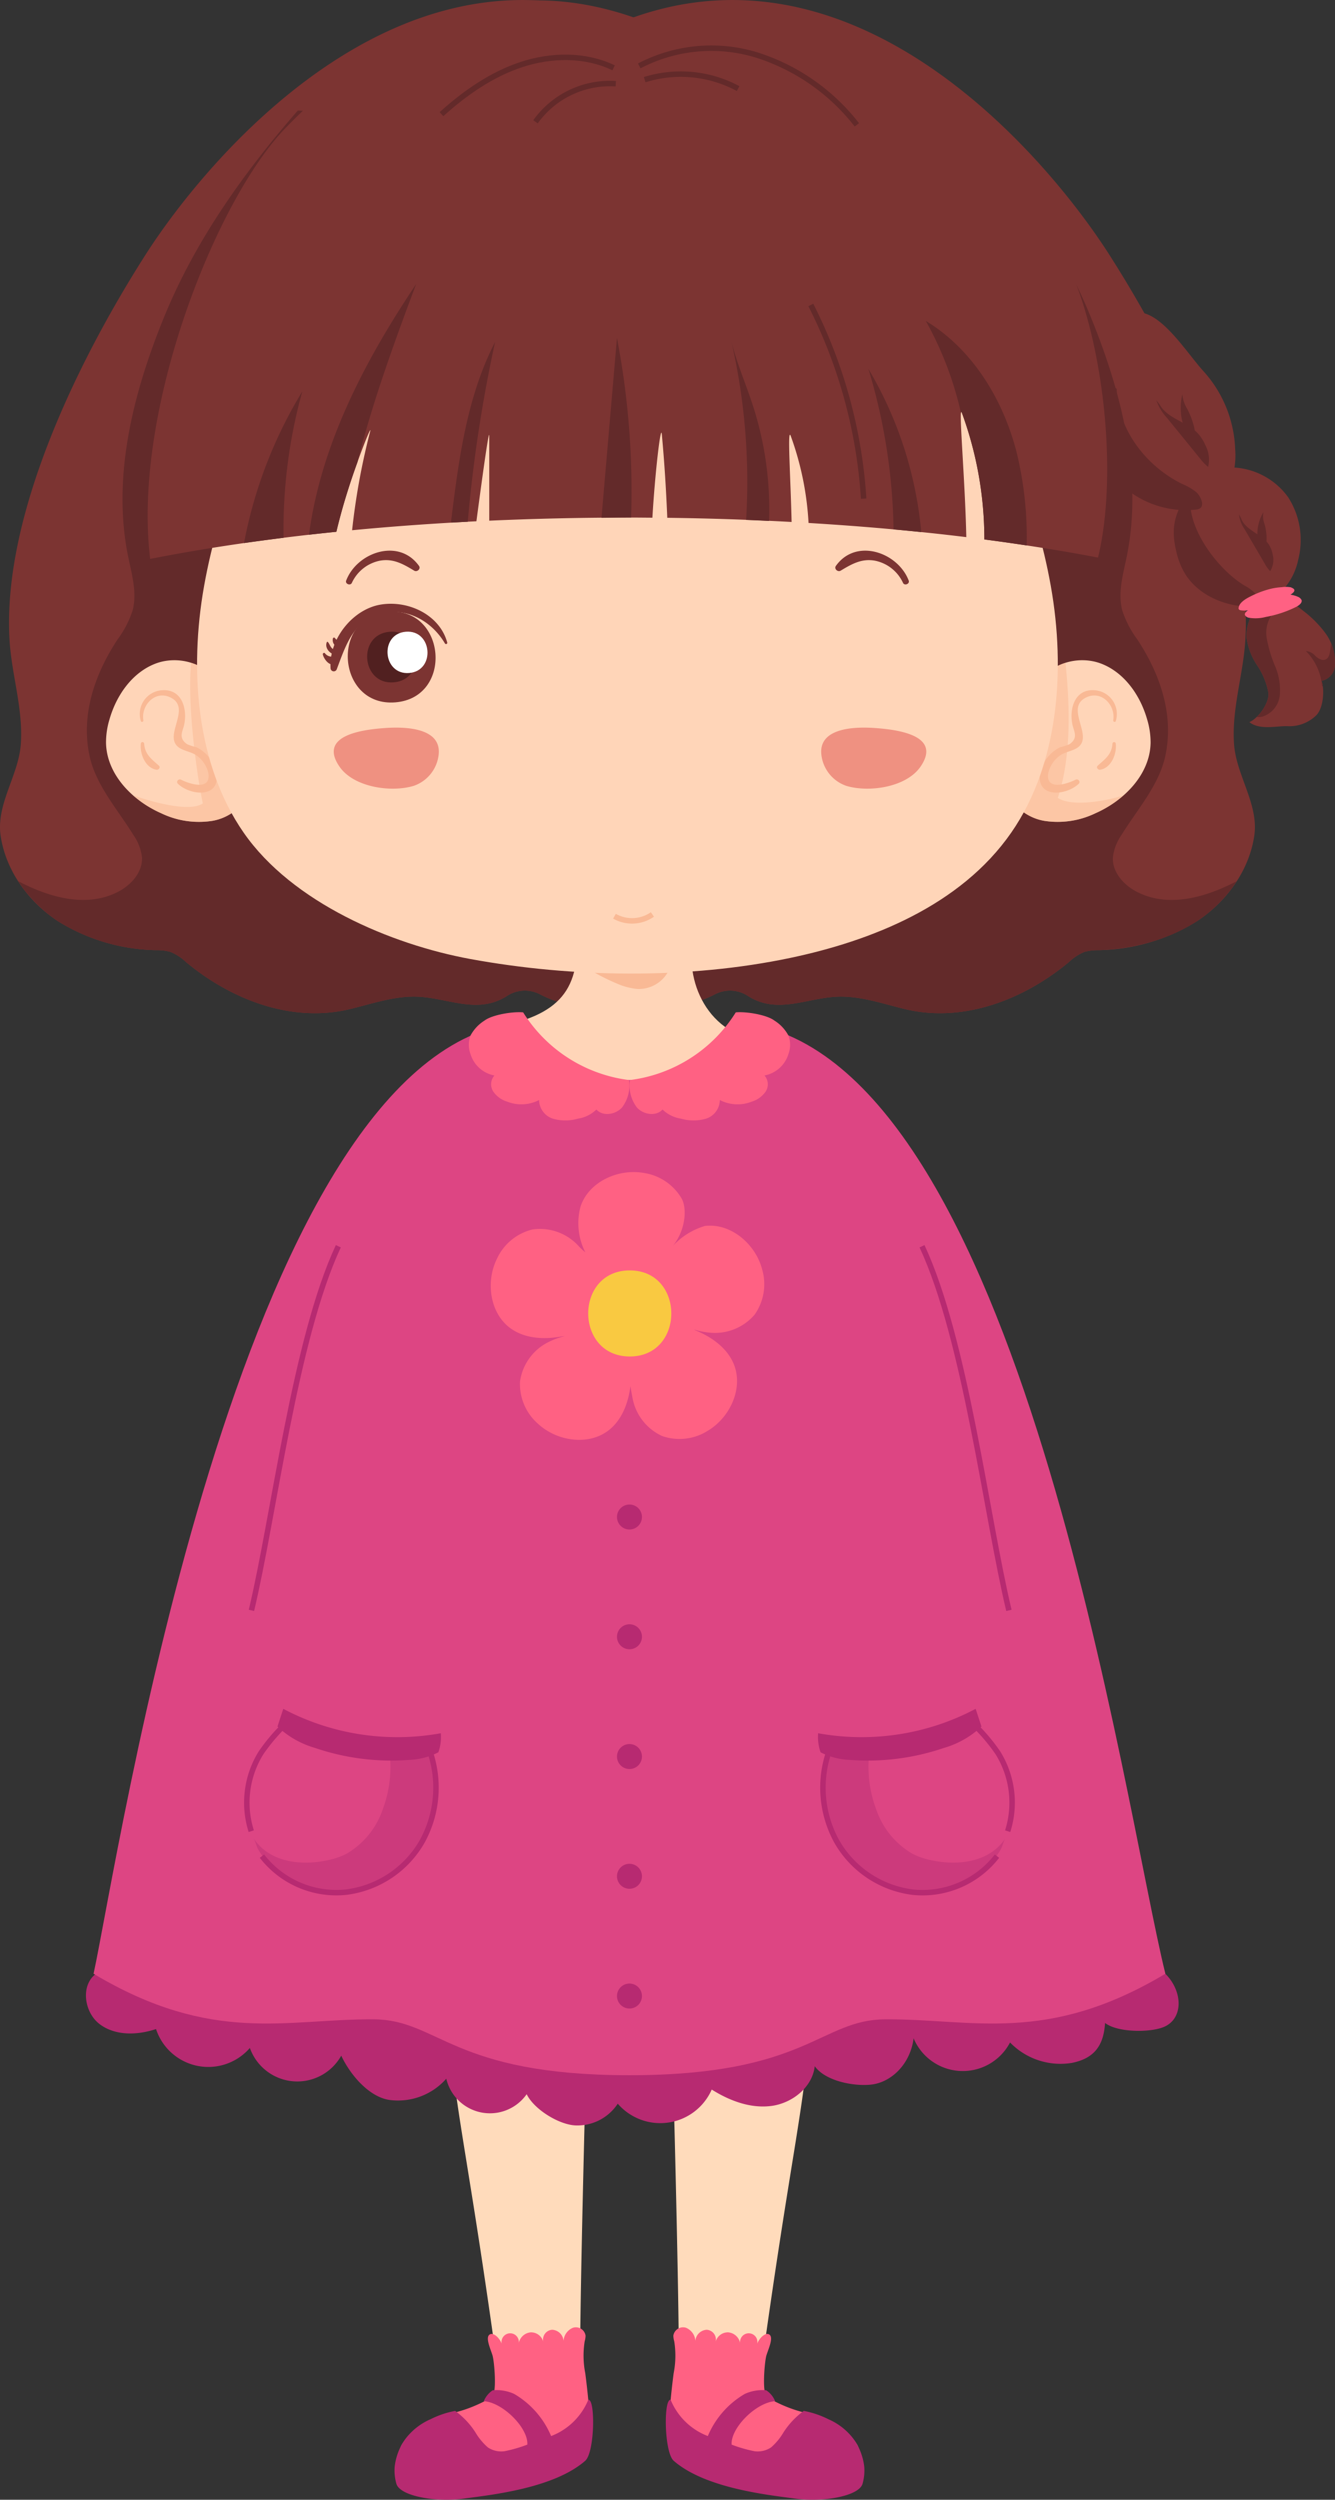 <svg xmlns="http://www.w3.org/2000/svg" width="243.974" height="456.576" viewBox="0 0 243.974 456.576">
  <rect x="0" y="0" width="243.974" height="456.576" fill="#333333" stroke="none"/>
  <g id="그룹_639" data-name="그룹 639" transform="translate(-30.773 -35.203)">
    <g id="그룹_5" data-name="그룹 5" transform="translate(102.876 395.733)">
      <g id="그룹_2" data-name="그룹 2">
        <g id="그룹_1" data-name="그룹 1" transform="translate(0.835)">
          <path id="패스_1" data-name="패스 1" d="M112.258,351.824c-.424-2.81-1.08-8.877-1.4-13.094-.32-4.264,1.232-65.777,1.434-65.788,0,0-26.611-14.093-25.588,2.187s3.315,23.352,8.633,61.4c.46,3.284,1.423,7-1.695,9.057C91.494,347,87,347.645,84.606,348.63a13.578,13.578,0,0,0-6.217,4.378c-1.362,1.97-.191,4.42-.3,6.792a1.265,1.265,0,0,0,.194.907,1.421,1.421,0,0,0,1.081.34c5.2.129,8.83-.525,13.985-1.179a46,46,0,0,0,8.129-1.53,44.833,44.833,0,0,0,10.266-5.332,1.269,1.269,0,0,0,.458-.409A1.2,1.2,0,0,0,112.258,351.824Z" transform="translate(-77.724 -267.279)" fill="#ffdbbb"/>
        </g>
        <path id="패스_2" data-name="패스 2" d="M85.274,324.483a25.392,25.392,0,0,0,5.823-2.166,7.55,7.55,0,0,0,1.656-1.412c.482-1.372.093-6-.228-7-.393-1.213-1.233-3.062-.609-3.677s1.836.387,2.3,1.581a1.584,1.584,0,1,1,3.129-.13,2.453,2.453,0,0,1,2.187-1.933,2.312,2.312,0,0,1,2.293,1.751,1.793,1.793,0,0,1,1.628-2.223,2.2,2.2,0,0,1,2.069,2.038,2.771,2.771,0,0,1,1.738-2.41,1.789,1.789,0,0,1,2.285,1.453,3.75,3.75,0,0,1-.16,1.019,16.656,16.656,0,0,0,.107,5.85q.534,4.087.828,8.2a10.2,10.2,0,0,1-.16,3.45,6.638,6.638,0,0,1-1.286,2.385,14.458,14.458,0,0,1-6.9,4.193,45.674,45.674,0,0,1-19.075,1.8q-.552-.058-1.1-.124" transform="translate(-74.635 -244.277)" fill="#ff6183"/>
        <path id="패스_3" data-name="패스 3" d="M112.593,317.974A11.953,11.953,0,0,1,105.8,324.6a16.163,16.163,0,0,0-6.755-7.7,7.778,7.778,0,0,0-3.912-.663,4.27,4.27,0,0,0-1.63,1.988c3.523.255,8.148,4.932,7.948,7.938a25.432,25.432,0,0,1-4.2,1.21,4.408,4.408,0,0,1-3.009-.7,11.083,11.083,0,0,1-2.27-2.742,14.527,14.527,0,0,0-3.708-3.926,16.8,16.8,0,0,0-4.5,1.519,11.509,11.509,0,0,0-4.9,4.025,11.055,11.055,0,0,0-1.644,4.547,8.7,8.7,0,0,0,.314,3.25c.68,2.2,7.1,3.394,12.347,2.672,4.828-.663,16.346-1.839,22.151-6.9C113.777,327.6,113.914,317.777,112.593,317.974Z" transform="translate(-77.186 -240.186)" fill="#b72a71"/>
      </g>
      <g id="그룹_4" data-name="그룹 4" transform="translate(49.576)">
        <g id="그룹_3" data-name="그룹 3" transform="translate(0.884)">
          <path id="패스_4" data-name="패스 4" d="M109.705,351.824c.424-2.81,1.081-8.877,1.4-13.094.322-4.264-1.232-65.777-1.434-65.788,0,0,26.611-14.093,25.588,2.187s-3.315,23.352-8.633,61.4c-.458,3.284-1.423,7,1.695,9.057,2.152,1.415,6.643,2.062,9.04,3.046s4.775,2.293,6.217,4.378c1.364,1.97.191,4.42.3,6.792a1.273,1.273,0,0,1-.2.907,1.421,1.421,0,0,1-1.081.34c-5.2.129-8.83-.525-13.985-1.179a46,46,0,0,1-8.129-1.53,44.833,44.833,0,0,1-10.266-5.332,1.269,1.269,0,0,1-.458-.409A1.2,1.2,0,0,1,109.705,351.824Z" transform="translate(-109.668 -267.279)" fill="#ffdbbb"/>
        </g>
        <path id="패스_5" data-name="패스 5" d="M134.56,324.483a25.392,25.392,0,0,1-5.823-2.166,7.551,7.551,0,0,1-1.656-1.412c-.482-1.372-.093-6,.228-7,.393-1.213,1.233-3.062.609-3.677s-1.835.387-2.3,1.581a1.584,1.584,0,1,0-3.129-.13,2.452,2.452,0,0,0-2.187-1.933,2.312,2.312,0,0,0-2.293,1.751,1.792,1.792,0,0,0-1.627-2.223,2.205,2.205,0,0,0-2.071,2.038,2.771,2.771,0,0,0-1.738-2.41,1.789,1.789,0,0,0-2.285,1.453,3.75,3.75,0,0,0,.16,1.019,16.655,16.655,0,0,1-.107,5.85q-.534,4.087-.828,8.2a10.194,10.194,0,0,0,.16,3.45,6.638,6.638,0,0,0,1.286,2.385,14.463,14.463,0,0,0,6.9,4.193,45.667,45.667,0,0,0,19.074,1.8c.368-.039.738-.081,1.106-.124" transform="translate(-108.909 -244.277)" fill="#ff6183"/>
        <path id="패스_6" data-name="패스 6" d="M109.983,317.974a11.953,11.953,0,0,0,6.793,6.626,16.165,16.165,0,0,1,6.756-7.7,7.776,7.776,0,0,1,3.912-.663,4.267,4.267,0,0,1,1.628,1.988c-3.523.255-8.147,4.932-7.948,7.938a25.406,25.406,0,0,0,4.2,1.21,4.406,4.406,0,0,0,3.008-.7,11.017,11.017,0,0,0,2.27-2.742,14.527,14.527,0,0,1,3.708-3.926,16.8,16.8,0,0,1,4.5,1.519,11.491,11.491,0,0,1,4.9,4.025,11.033,11.033,0,0,1,1.644,4.547,8.729,8.729,0,0,1-.312,3.25c-.68,2.2-7.1,3.394-12.349,2.672-4.828-.663-16.346-1.839-22.151-6.9C108.8,327.6,108.662,317.777,109.983,317.974Z" transform="translate(-109.099 -240.186)" fill="#b72a71"/>
      </g>
    </g>
    <g id="그룹_7" data-name="그룹 7" transform="translate(30.773 35.203)">
      <g id="그룹_6" data-name="그룹 6">
        <path id="패스_8" data-name="패스 8" d="M256.3,171.156c-.471-6.466,1.709-12.784,2.069-19.2,1.3-23.121-13-51.652-24.848-70.2-11.165-17.478-45.788-58.9-88.083-42.974-42.3-15.925-76.919,25.5-88.085,42.974-11.85,18.552-26.145,47.084-24.848,70.2.36,6.416,2.54,12.734,2.069,19.2-.415,5.7-4.539,10.955-3.686,16.7.948,6.386,5.075,12.024,10.4,15.552a35.123,35.123,0,0,0,18.077,5.338,9.221,9.221,0,0,1,2.588.326,9.335,9.335,0,0,1,2.838,1.87c8.255,6.852,19.291,11.134,29.93,8.568,4.121-.994,8.232-2.456,12.464-2.263,4.494.205,9,2.273,13.355,1.137a10.145,10.145,0,0,0,2.935-1.306,5.965,5.965,0,0,1,6.007-.255c3.832,1.987,9.557,3.251,15.961,3.251s12.127-1.265,15.959-3.251a5.965,5.965,0,0,1,6.007.255,10.146,10.146,0,0,0,2.935,1.306c4.359,1.136,8.861-.932,13.355-1.137,4.233-.193,8.342,1.269,12.464,2.263,10.64,2.566,21.674-1.715,29.931-8.568a9.316,9.316,0,0,1,2.838-1.87,9.2,9.2,0,0,1,2.587-.326,35.123,35.123,0,0,0,18.077-5.338c5.321-3.528,9.45-9.166,10.4-15.552C260.843,182.111,256.719,176.856,256.3,171.156ZM131.485,204.1A26.673,26.673,0,0,0,126.1,181.49L138.41,90.643l26.371,90.847a26.673,26.673,0,0,0-5.388,22.608,42.544,42.544,0,0,0-27.909,0Z" transform="translate(-30.773 -35.203)" fill="#7c3432"/>
      </g>
    </g>
    <path id="패스_7" data-name="패스 7" d="M238.153,275.126c3.276,3.272,3.293,8.3-.367,9.747-2.615,1.035-8.434.962-10.654-.764-.258,4.134-1.975,6.458-6.032,7.289a12.848,12.848,0,0,1-11.333-3.727,9.748,9.748,0,0,1-17.626-.766c-.576,4.651-4.028,8.1-7.876,8.474-3.231.317-8.321-.719-10.188-3.374-.424,3.831-4.084,6.744-7.9,7.256s-7.665-.938-10.927-2.989a10.275,10.275,0,0,1-17.176,2.58,8.827,8.827,0,0,1-7.786,3.969c-3.048-.177-7.52-2.953-8.857-5.7a8.2,8.2,0,0,1-14.693-2.832,11.763,11.763,0,0,1-10.318,3.891c-3.8-.525-7.253-4.626-8.877-8.1a9.2,9.2,0,0,1-16.7-1.407,10.051,10.051,0,0,1-17.148-3.452c-3.4,1.131-7.432,1.268-10.293-.89s-3.553-7.124-.651-9.226l14.194-4.665L70.882,262.8s5.562-6.024,21.552-7.878l15.989-1.855,3.94,1.39" transform="translate(5.594 120.586)" fill="#b72a71"/>
    <g id="그룹_11" data-name="그룹 11" transform="translate(228.981 92.236)">
      <g id="그룹_8" data-name="그룹 8" transform="translate(16.298 28.365)">
        <path id="패스_9" data-name="패스 9" d="M182.687,114.59l-3.75-1.769-4.7-3.1-2.24-2.846-1.182-2.81.231-3.311-.393-3.043.081-2.212,1.1-2.683,7.141-2.643a13.116,13.116,0,0,1,9.772,5.4,14.413,14.413,0,0,1,1.864,11.395A11.645,11.645,0,0,1,188,112.3c-1.406,1.535-3.528,2.591-5.31,2.287" transform="translate(-167.857 -90.174)" fill="#7c3432"/>
        <path id="패스_10" data-name="패스 10" d="M171.237,93.528c-2.526,4.01-2.877,6.64-1.838,10.746a13.348,13.348,0,0,0,1.488,3.679c2.262,3.724,6.992,6.085,12.144,6.063,1.644-.008,1.247-1.771.66-2.462a7.692,7.692,0,0,0-1.94-1.411c-5.182-3.152-11.139-11.35-9.657-17.135" transform="translate(-168.852 -88.605)" fill="#632a2a"/>
        <path id="패스_11" data-name="패스 11" d="M176.526,95.667a5.767,5.767,0,0,0,1.024,2.725l3.708,6.332a5.612,5.612,0,0,0,.971,1.334,3.954,3.954,0,0,0,.43-3.149,4.947,4.947,0,0,0-.651-1.673c-1.258-1.933-4.358-2.669-5.1-4.83" transform="translate(-164.604 -87.134)" fill="#632a2a"/>
        <path id="패스_12" data-name="패스 12" d="M179.766,101.471a3.361,3.361,0,0,1-1.075-2.161,7.908,7.908,0,0,1,1.115-3.9,3.855,3.855,0,0,0,.169,2.1,9.275,9.275,0,0,1,.045,5.24" transform="translate(-163.414 -87.277)" fill="#632a2a"/>
      </g>
      <g id="그룹_9" data-name="그룹 9">
        <path id="패스_13" data-name="패스 13" d="M176.192,107.366c2.041.149,4.028-1.442,5.086-3.534a14.082,14.082,0,0,0,1.19-6.981,22.383,22.383,0,0,0-5.589-13.944c-3.289-3.556-7.794-11.078-12.355-10.989" transform="translate(-154.95 -71.915)" fill="#7c3432"/>
        <path id="패스_14" data-name="패스 14" d="M159.1,78.057a23.042,23.042,0,0,0,1.811,16.125,21.322,21.322,0,0,0,2.773,4.387,17.339,17.339,0,0,0,15.153,5.975c1.793-.224.809-2.366-.047-3.152a10.412,10.412,0,0,0-2.559-1.5c-6.644-3.255-11.813-9.97-12-17.365" transform="translate(-158.361 -68.516)" fill="#632a2a"/>
        <path id="패스_15" data-name="패스 15" d="M166.8,82.248a9.149,9.149,0,0,0,1.968,3.261l6.025,7.4a8.633,8.633,0,0,0,1.476,1.535,5.624,5.624,0,0,0-.511-3.977,7.957,7.957,0,0,0-1.233-2c-1.978-2.243-5.591-2.757-7.079-5.352" transform="translate(-153.689 -66.196)" fill="#632a2a"/>
        <path id="패스_16" data-name="패스 16" d="M171.823,89.107a5.27,5.27,0,0,1-1.849-2.552,10.548,10.548,0,0,1,0-5,5.946,5.946,0,0,0,.839,2.591,13.934,13.934,0,0,1,1.684,6.519" transform="translate(-152.104 -66.581)" fill="#632a2a"/>
      </g>
      <path id="패스_17" data-name="패스 17" d="M179.475,106.26c-1.15,1.954-2.22,4.111-2.052,6.372a12.191,12.191,0,0,0,1.953,5.024,13.211,13.211,0,0,1,2.038,5c.2,1.8-1.811,4.634-3.48,5.342,1.878,1.5,4.953.684,6.924.736a7,7,0,0,0,5.364-2.041c1.328-1.459,1.425-4.768.921-6.242a3.074,3.074,0,0,0,2.433-3.241,8.922,8.922,0,0,0-1.726-5.436,20.019,20.019,0,0,0-4.075-4.107A9.89,9.89,0,0,0,185.5,106.2a3.777,3.777,0,0,0-2.649-.193" transform="translate(-147.819 -53.135)" fill="#7c3432"/>
      <g id="그룹_10" data-name="그룹 10" transform="translate(29.586 53.109)">
        <path id="패스_18" data-name="패스 18" d="M187.48,118.682a5.315,5.315,0,0,0-.21-1.028,3.074,3.074,0,0,0,2.433-3.241,8.011,8.011,0,0,0-.7-3.517c-.057.41-.113.82-.171,1.23-.087.626-.244,1.352-.814,1.622-.621.3-1.336-.135-1.85-.59a2.613,2.613,0,0,0-1.769-.937,10.252,10.252,0,0,1,2.942,6.39Z" transform="translate(-173.533 -103.449)" fill="#632a2a"/>
        <path id="패스_19" data-name="패스 19" d="M183.5,122.937a11.072,11.072,0,0,0-.848-5.271,23.827,23.827,0,0,1-1.546-5.153,5.822,5.822,0,0,1,1.5-4.976l-2.925-1.435-.2.016c-1.15,1.954-2.22,4.111-2.052,6.372a12.191,12.191,0,0,0,1.953,5.024,13.211,13.211,0,0,1,2.038,5c.146,1.333-.918,3.227-2.155,4.41a3.506,3.506,0,0,0,1.025-.064A4.588,4.588,0,0,0,183.5,122.937Z" transform="translate(-177.406 -106.102)" fill="#632a2a"/>
      </g>
      <path id="패스_20" data-name="패스 20" d="M186.28,104.4c-.085-.04-.171-.078-.244-.113a5,5,0,0,0-1.664-.023,11.37,11.37,0,0,0-2.032.3,17.237,17.237,0,0,0-3.7,1.393c-1,.5-2.046,1.165-2.156,2.083a.362.362,0,0,0,.062.289.615.615,0,0,0,.337.157,4.909,4.909,0,0,0,2.29-.233,35.819,35.819,0,0,0,4.656-1.6C184.527,106.342,187.8,105.114,186.28,104.4Z" transform="translate(-148.334 -54.047)" fill="#ff6183"/>
      <path id="패스_21" data-name="패스 21" d="M187.606,106.3a.5.5,0,0,0-.044-.213,1.281,1.281,0,0,0-.575-.522,5.438,5.438,0,0,0-4.684.106,19.956,19.956,0,0,0-1.931,1.047c-.794.432-1.7.719-2.462,1.192-.4.25-.828.626-.657,1a1.1,1.1,0,0,0,.791.465,7.319,7.319,0,0,0,3.022-.169,20.54,20.54,0,0,0,5.6-1.866C187.125,107.087,187.6,106.707,187.606,106.3Z" transform="translate(-147.925 -53.562)" fill="#ff6183"/>
    </g>
    <path id="패스_22" data-name="패스 22" d="M237.354,190.906c-2.4-1.233-4.508-3.576-4.387-6.27a8.871,8.871,0,0,1,1.588-4.142c2.927-4.743,6.884-9.088,8.022-14.542,1.555-7.451-.976-14.822-5.165-21.176a18.45,18.45,0,0,1-2.725-5.245c-.831-3.129.087-6.416.753-9.585,3.1-14.7-.859-30.214-6.548-44.116S214.361,59.511,204.48,48.194l-42.6,2.775c4.852,15.481,2.538,32.244-.886,48.1-2.526,11.7-5.641,23.254-9.172,34.687L163.592,174.3a26.673,26.673,0,0,0-5.388,22.608,42.545,42.545,0,0,0-27.909,0,27.062,27.062,0,0,0-3.571-20.171l-.019,0c-.106-.163-.221-.318-.329-.478a23.11,23.11,0,0,0-1.466-1.964l7.489-55.267c-1.8-6.61-3.447-13.261-4.894-19.961-3.424-15.858-5.737-32.622-.886-48.1l-42.6-2.775C74.142,59.511,65.3,71.928,59.61,85.831s-9.649,29.419-6.55,44.116c.668,3.169,1.586,6.456.753,9.585a18.484,18.484,0,0,1-2.723,5.245c-4.19,6.354-6.722,13.725-5.167,21.176,1.14,5.454,5.1,9.8,8.022,14.542a8.871,8.871,0,0,1,1.588,4.142c.121,2.694-1.988,5.036-4.387,6.27-5.689,2.922-12.374,1.108-18.226-1.942.289.449.6.887.918,1.314l.042.056a26.023,26.023,0,0,0,3.289,3.57l-.016,0a25.756,25.756,0,0,0,2.942,2.315,35.122,35.122,0,0,0,18.077,5.338,9.221,9.221,0,0,1,2.588.326,9.335,9.335,0,0,1,2.838,1.87c8.255,6.853,19.291,11.134,29.93,8.568,4.121-.994,8.232-2.456,12.464-2.263,4.494.205,9,2.273,13.355,1.137a10.145,10.145,0,0,0,2.935-1.306,5.966,5.966,0,0,1,6.007-.255c3.832,1.987,9.557,3.251,15.961,3.251s12.127-1.265,15.959-3.251a5.966,5.966,0,0,1,6.007.255,10.145,10.145,0,0,0,2.935,1.306c4.359,1.136,8.861-.932,13.355-1.137,4.233-.193,8.342,1.269,12.464,2.263,10.64,2.566,21.674-1.715,29.931-8.568a9.316,9.316,0,0,1,2.838-1.87,9.2,9.2,0,0,1,2.587-.326,39.4,39.4,0,0,0,11.415-2.075c.367-.129.725-.273,1.087-.415.312-.121.626-.242.934-.374s.632-.28.945-.424q.576-.27,1.137-.564c.244-.126.488-.249.727-.382.621-.346,1.235-.708,1.832-1.1a25.02,25.02,0,0,0,2.027-1.5c.079-.065.151-.138.23-.205.581-.488,1.15-1,1.686-1.536.023-.023.044-.048.065-.071a24.837,24.837,0,0,0,3.168-3.941l0,0C249.728,192.016,243.043,193.828,237.354,190.906Z" transform="translate(1.189 7.191)" fill="#632a2a"/>
    <g id="그룹_18" data-name="그룹 18" transform="translate(50.147 155.793)">
      <path id="패스_28" data-name="패스 28" d="M63.882,117.582c-1.838-4.166-7.424-5.768-11.665-4.109s-7.106,5.818-8.349,10.2a14.561,14.561,0,0,0-.621,4.241c.107,5.75,4.8,10.541,10.067,12.857a15.9,15.9,0,0,0,9.329,1.4,9.226,9.226,0,0,0,7.076-5.781" transform="translate(-43.245 -112.828)" fill="#ffd5b8"/>
      <g id="그룹_16" data-name="그룹 16" transform="translate(6.202 5.463)">
        <path id="패스_29" data-name="패스 29" d="M47.863,121.842c-.452-2.638,2.032-5.447,4.8-4.23,3.551,1.561.3,5.415.8,7.862.39,1.908,2.644,1.853,3.977,2.709a5.449,5.449,0,0,1,2.3,3.318c.511,3.256-3.36,2.018-4.99,1.2-.465-.235-.977.354-.575.746,2.085,2.026,7.328,2.74,7.129-1.448a6.6,6.6,0,0,0-2.27-4.241,5.888,5.888,0,0,0-1.494-.991,11.6,11.6,0,0,1-1.658-.534c-1.738-1.187-.8-2.347-.536-3.71.562-2.919-.517-6.422-4.066-6.161a4.346,4.346,0,0,0-3.884,5.613c.078.308.519.172.466-.129Z" transform="translate(-47.237 -116.344)" fill="#f9b995"/>
      </g>
      <g id="그룹_17" data-name="그룹 17" transform="translate(6.34 14.962)">
        <path id="패스_30" data-name="패스 30" d="M47.351,122.751c-.2,1.825.8,4.4,2.841,4.747.407.068.812-.429.443-.76-1.341-1.2-2.526-2.009-2.677-3.988a.3.3,0,0,0-.607,0Z" transform="translate(-47.326 -122.459)" fill="#f9b995"/>
      </g>
      <path id="패스_31" data-name="패스 31" d="M67.964,136.213l-5.837-18.8a8.013,8.013,0,0,0-5.072-4.274c-.786,7.388,1.075,20.912,2.133,25.664-2.532,1.776-10.082-.522-12.773-1.487a20.005,20.005,0,0,0,5.144,3.284,15.9,15.9,0,0,0,9.329,1.4A9.226,9.226,0,0,0,67.964,136.213Z" transform="translate(-41.49 -112.657)" fill="#f9b995" opacity="0.55" style="mix-blend-mode: multiply;isolation: isolate"/>
    </g>
    <g id="그룹_21" data-name="그룹 21" transform="translate(214.574 155.793)">
      <path id="패스_32" data-name="패스 32" d="M154.925,117.582c1.836-4.166,7.423-5.768,11.664-4.109s7.106,5.818,8.349,10.2a14.615,14.615,0,0,1,.623,4.241c-.109,5.75-4.8,10.541-10.068,12.857a15.9,15.9,0,0,1-9.329,1.4,9.226,9.226,0,0,1-7.076-5.781" transform="translate(-149.087 -112.828)" fill="#ffd5b8"/>
      <g id="그룹_19" data-name="그룹 19" transform="translate(6.199 5.463)">
        <path id="패스_33" data-name="패스 33" d="M166.524,121.842c.452-2.638-2.032-5.447-4.8-4.23-3.551,1.561-.3,5.415-.8,7.862-.39,1.908-2.644,1.853-3.975,2.709a5.445,5.445,0,0,0-2.3,3.318c-.51,3.256,3.36,2.018,4.99,1.2.464-.235.979.354.575.746-2.085,2.026-7.326,2.74-7.129-1.448a6.606,6.606,0,0,1,2.271-4.241,5.834,5.834,0,0,1,1.494-.991,11.521,11.521,0,0,0,1.656-.534c1.74-1.187.8-2.347.536-3.71-.561-2.919.517-6.422,4.066-6.161a4.348,4.348,0,0,1,3.885,5.613c-.079.308-.519.172-.468-.129Z" transform="translate(-153.077 -116.344)" fill="#f9b995"/>
      </g>
      <g id="그룹_20" data-name="그룹 20" transform="translate(16.68 14.962)">
        <path id="패스_34" data-name="패스 34" d="M163.253,122.751c.2,1.825-.8,4.4-2.841,4.747-.407.068-.812-.429-.441-.76,1.341-1.2,2.524-2.009,2.677-3.988a.3.3,0,0,1,.606,0Z" transform="translate(-159.824 -122.459)" fill="#f9b995"/>
      </g>
      <path id="패스_35" data-name="패스 35" d="M149.087,136.213l5.838-18.8A8.01,8.01,0,0,1,160,113.137c.786,7.388,1.147,17-1.392,24.651,2.532,1.776,9.343.491,12.032-.474a19.978,19.978,0,0,1-5.144,3.284,15.9,15.9,0,0,1-9.329,1.4A9.226,9.226,0,0,1,149.087,136.213Z" transform="translate(-149.087 -112.657)" fill="#f9b995" opacity="0.55" style="mix-blend-mode: multiply;isolation: isolate"/>
    </g>
    <path id="패스_36" data-name="패스 36" d="M103.366,143.512c1.4,12.061-2.436,16.823-13.693,19.192,0,0-.705,16.622,20.952,19.186,8.9,1.055,22.776-8.65,25.381-16.829-9.492-1.718-13.475-12.59-10.491-20.478" transform="translate(32.6 59.949)" fill="#ffd5b8"/>
    <path id="패스_37" data-name="패스 37" d="M99.555,148.857a57.971,57.971,0,0,0,15.627.1,6.136,6.136,0,0,1-6.052,3.969,12.429,12.429,0,0,1-2.949-.684,38.926,38.926,0,0,1-6.626-3.388" transform="translate(38.071 62.908)" fill="#f9b995"/>
    <path id="패스_38" data-name="패스 38" d="M209.979,129.6c-2.74-15.408-9.071-29.65-14.6-44.081-3.228-8.425-6.9-17.794-14.466-21.316l-3.471-.284c-6.265-4.345-13.657-6.692-20.915-5.622l-23.918,1.956L108.691,58.3c-7.26-1.07-14.65,1.277-20.916,5.622L84.3,64.2C76.738,67.726,73.066,77.095,69.837,85.52c-5.53,14.43-11.861,28.673-14.6,44.081s-1.409,32.574,7.211,45.011c8.92,12.871,27.064,20.467,41.419,23.107,18.729,3.441,39.867,3.735,58.558-.207,14.552-3.067,31.023-9.453,40.343-22.9C211.388,162.174,212.719,145.006,209.979,129.6Z" transform="translate(12.832 12.641)" fill="#ffd5b8"/>
    <path id="패스_39" data-name="패스 39" d="M127.4,125.6c-.471-4.97,6.511-5.019,9.821-4.775,3.921.287,12.284,1.251,8.322,7.036-2.613,3.815-9.447,4.769-13.576,3.526A6.815,6.815,0,0,1,127.4,125.6Z" transform="translate(53.47 47.351)" fill="#ef9181"/>
    <path id="패스_40" data-name="패스 40" d="M89.218,125.6c.471-4.97-6.511-5.019-9.821-4.775-3.921.287-12.284,1.251-8.322,7.036,2.613,3.815,9.447,4.769,13.576,3.526A6.815,6.815,0,0,0,89.218,125.6Z" transform="translate(21.731 47.351)" fill="#ef9181"/>
    <path id="패스_44" data-name="패스 44" d="M103.059,143.04a6.5,6.5,0,0,0,6.932-.322" transform="translate(40.01 59.51)" fill="none" stroke="#f9b995" stroke-miterlimit="10" stroke-width="1"/>
    <g id="그룹_43" data-name="그룹 43" transform="translate(89.764 135.782)">
      <g id="그룹_33" data-name="그룹 33" transform="translate(88.596)">
        <g id="그룹_28" data-name="그룹 28" transform="translate(5.067)">
          <path id="패스_48" data-name="패스 48" d="M142.452,105.408c-1.981-5.178-9.638-7.833-13.309-2.677-.381.533.351,1.181.87.87,2.034-1.219,3.853-2.277,6.326-1.813a7.2,7.2,0,0,1,5.078,4.055c.283.564,1.265.168,1.035-.435Z" transform="translate(-129.038 -99.947)" fill="#7c3432"/>
        </g>
      </g>
      <g id="그룹_42" data-name="그룹 42">
        <g id="그룹_34" data-name="그룹 34" transform="translate(4.562 11.123)">
          <path id="패스_53" data-name="패스 53" d="M80.381,123.689c-10.649.865-12.01-15.683-1.345-16.549,10.648-.865,12.01,15.683,1.345,16.549Z" transform="translate(-71.683 -107.107)" fill="#7c3432"/>
        </g>
        <g id="그룹_35" data-name="그룹 35" transform="translate(8.106 14.793)">
          <path id="패스_54" data-name="패스 54" d="M78.821,118.726c-5.947.483-6.706-8.756-.752-9.239s6.706,8.756.752,9.239Z" transform="translate(-73.965 -109.469)" fill="#512020"/>
        </g>
        <g id="그룹_36" data-name="그룹 36" transform="translate(11.826 14.792)">
          <path id="패스_55" data-name="패스 55" d="M80.319,117.019c-4.848.395-5.468-7.141-.612-7.536s5.468,7.141.612,7.536Z" transform="translate(-76.359 -109.468)" fill="#fff"/>
        </g>
        <g id="그룹_37" data-name="그룹 37" transform="translate(4.238)">
          <path id="패스_56" data-name="패스 56" d="M71.509,105.408c1.979-5.178,9.636-7.833,13.309-2.677.379.533-.353,1.181-.872.87-2.034-1.219-3.851-2.277-6.326-1.813a7.2,7.2,0,0,0-5.078,4.055c-.283.564-1.265.168-1.033-.435Z" transform="translate(-71.474 -99.947)" fill="#7c3432"/>
        </g>
        <g id="그룹_38" data-name="그룹 38" transform="translate(1.401 9.699)">
          <path id="패스_57" data-name="패스 57" d="M90.575,113.445c-2.451-4.166-7.185-6.8-12.054-5.366-4.746,1.4-6.127,5.843-7.708,10.043a.586.586,0,0,1-1.145-.155c-.343-5.187,3.929-10.711,9.071-11.611,5.054-.884,10.856,1.8,12.252,6.913a.229.229,0,0,1-.416.176Z" transform="translate(-69.649 -106.19)" fill="#7c3432"/>
        </g>
        <g id="그룹_39" data-name="그룹 39" transform="translate(0.633 16.645)">
          <path id="패스_58" data-name="패스 58" d="M69.457,110.7c.312.362.421.873.794,1.185.393.329.856.1,1.232.393a.331.331,0,0,1,.113.437l-.061.134a.473.473,0,0,1-.418.239c-1.1-.023-2.305-1.168-1.874-2.332a.128.128,0,0,1,.213-.056Z" transform="translate(-69.154 -110.661)" fill="#7c3432"/>
        </g>
        <g id="그룹_40" data-name="그룹 40" transform="translate(0 18.665)">
          <path id="패스_59" data-name="패스 59" d="M69.133,112.035a1.63,1.63,0,0,0,1.044.606,1.943,1.943,0,0,1,.946.247.576.576,0,0,1,0,.976c-1.032.785-2.164-.716-2.371-1.608-.048-.2.227-.409.381-.221Z" transform="translate(-68.746 -111.961)" fill="#7c3432"/>
        </g>
        <g id="그룹_41" data-name="그룹 41" transform="translate(1.813 15.877)">
          <path id="패스_60" data-name="패스 60" d="M70.332,110.265a1.7,1.7,0,0,0,1.275.665c.522.106.437.826,0,.976a1.333,1.333,0,0,1-1.658-1.591.212.212,0,0,1,.382-.05Z" transform="translate(-69.914 -110.167)" fill="#7c3432"/>
        </g>
      </g>
    </g>
    <path id="패스_61" data-name="패스 61" d="M82.632,132.311C84.6,123.58,89.371,111.839,88.8,114a125.17,125.17,0,0,0-3.295,18.028c7.308-.7,14.9-1.249,22.718-1.637.934-7.044,2.346-17.4,2.346-15.557v15.45q12.3-.557,25.251-.576c1.53,0,3.045.017,4.564.03.46-7.946,1.532-17.263,1.72-15.252.477,5.086.789,10.175,1,15.269q11.635.149,22.721.763c-.176-8.019-.82-17.513-.154-15.707a55.182,55.182,0,0,1,3.25,15.888c10.061.606,19.722,1.473,28.83,2.588-.233-10.977-1.5-24.548-.8-22.681a67.181,67.181,0,0,1,4.1,23.108c7.311.955,14.264,2.06,20.772,3.309,3.859-15.937.778-41.878-6.487-55.555-5.485-10.328-11.532-21.075-21.392-28.92-16.239-12.92-37.6-22.008-56.022-13.846-24.037-8.749-44.9-.4-64.562,19.838-12.728,13.1-28.076,51.682-24.757,78.725C58.918,135.235,70.35,133.563,82.632,132.311Z" transform="translate(9.616 0.023)" fill="#7c3432"/>
    <path id="패스_67" data-name="패스 67" d="M162.62,155.5s2.51,10.379-21.188,10.379S120.243,155.5,120.243,155.5c-50.416,7.084-72.277,153.189-76.749,173.619,21.709,12.955,35.191,8.237,51.157,8.319,11.968.061,14.32,10.214,46.781,10.214s34.812-10.154,46.781-10.214c15.965-.082,29.448,4.636,51.157-8.319C231.744,298.349,213.035,162.589,162.62,155.5Z" transform="translate(4.378 66.587)" fill="#dd4583"/>
    <path id="패스_68" data-name="패스 68" d="M124.233,154.239A26.738,26.738,0,0,1,104.9,166.6a6.594,6.594,0,0,0,1.255,5.005c1.174,1.324,3.5,1.692,4.69.382a6.192,6.192,0,0,0,3.393,1.672,8.193,8.193,0,0,0,4.525.011,3.627,3.627,0,0,0,2.554-3.419,7.037,7.037,0,0,0,5.821.3,4.757,4.757,0,0,0,2.545-1.833,2.431,2.431,0,0,0-.207-2.95,5.643,5.643,0,0,0,4.376-3.913,4.824,4.824,0,0,0,.009-3.362,7.251,7.251,0,0,0-2.576-2.757c-1.456-1.089-5.245-1.675-7.054-1.494" transform="translate(41.006 65.869)" fill="#ff6183"/>
    <path id="패스_69" data-name="패스 69" d="M95.854,154.239A26.738,26.738,0,0,0,115.185,166.6a6.588,6.588,0,0,1-1.255,5.005c-1.174,1.324-3.5,1.692-4.69.382a6.192,6.192,0,0,1-3.393,1.672,8.188,8.188,0,0,1-4.524.011,3.628,3.628,0,0,1-2.555-3.419,7.037,7.037,0,0,1-5.821.3,4.763,4.763,0,0,1-2.545-1.833,2.433,2.433,0,0,1,.207-2.95,5.643,5.643,0,0,1-4.376-3.913,4.824,4.824,0,0,1-.009-3.362,7.263,7.263,0,0,1,2.576-2.757c1.457-1.089,5.245-1.675,7.054-1.494" transform="translate(30.526 65.869)" fill="#ff6183"/>
    <g id="그룹_50" data-name="그룹 50" transform="translate(120.459 249.281)">
      <g id="그룹_48" data-name="그룹 48">
        <path id="패스_70" data-name="패스 70" d="M92.282,201.658c2.573,1.766,5.942,1.945,9.013,1.4.238-.042.5-.065.76-.089a13.2,13.2,0,0,0-2.877,1.024,9.542,9.542,0,0,0-5.325,7.252,9.643,9.643,0,0,0,3.287,7.733c3.5,3.245,9.374,4.089,13.068,1.07,2.332-1.906,3.444-4.94,3.823-7.938.1.657.224,1.316.351,1.975a9.544,9.544,0,0,0,5.468,7.143,9.657,9.657,0,0,0,8.345-.99c4.093-2.448,6.551-7.856,4.687-12.246-1.218-2.871-3.963-4.833-6.845-6.026a2.49,2.49,0,0,1-.384-.207,13.135,13.135,0,0,0,2.672.555,9.54,9.54,0,0,0,8.389-3.25,9.647,9.647,0,0,0,1.387-8.288c-1.2-4.615-5.706-8.488-10.443-7.929a12.9,12.9,0,0,0-6.27,4.107c2.7-2.9,3.031-7.12,2.052-9.027a9.649,9.649,0,0,0-6.93-4.754c-4.692-.854-10.1,1.6-11.594,6.125a11.766,11.766,0,0,0,.873,8.37,13.642,13.642,0,0,1-1.185-1.1,9.54,9.54,0,0,0-8.453-3.082,9.648,9.648,0,0,0-6.5,5.322C87.514,193.078,88.351,198.958,92.282,201.658Z" transform="translate(-88.505 -173.007)" fill="#ff6183"/>
      </g>
      <g id="그룹_49" data-name="그룹 49" transform="translate(17.81 17.958)">
        <path id="패스_71" data-name="패스 71" d="M107.564,200.291c-10.118,0-10.135-15.725,0-15.725,10.116,0,10.133,15.725,0,15.725Z" transform="translate(-99.969 -184.566)" fill="#f9c941"/>
      </g>
    </g>
    <path id="패스_72" data-name="패스 72" d="M76.232,181.727c-7.94,16.991-11.748,49.215-15.88,66.51" transform="translate(16.372 81.101)" fill="none" stroke="#b72a71" stroke-miterlimit="10" stroke-width="1"/>
    <path id="패스_73" data-name="패스 73" d="M139.238,181.727c7.941,16.991,11.749,49.215,15.881,66.51" transform="translate(60.035 81.101)" fill="none" stroke="#b72a71" stroke-miterlimit="10" stroke-width="1"/>
    <path id="패스_74" data-name="패스 74" d="M107.918,214.375a2.281,2.281,0,1,1-2.282-2.282A2.281,2.281,0,0,1,107.918,214.375Z" transform="translate(40.174 97.909)" fill="#b72a71"/>
    <path id="패스_75" data-name="패스 75" d="M107.918,228.455a2.281,2.281,0,1,1-2.282-2.282A2.281,2.281,0,0,1,107.918,228.455Z" transform="translate(40.174 105.702)" fill="#b72a71"/>
    <path id="패스_76" data-name="패스 76" d="M107.918,242.535a2.281,2.281,0,1,1-2.282-2.281A2.283,2.283,0,0,1,107.918,242.535Z" transform="translate(40.174 113.496)" fill="#b72a71"/>
    <path id="패스_77" data-name="패스 77" d="M107.918,256.614a2.281,2.281,0,1,1-2.282-2.281A2.283,2.283,0,0,1,107.918,256.614Z" transform="translate(40.174 121.289)" fill="#b72a71"/>
    <path id="패스_78" data-name="패스 78" d="M107.918,270.694a2.281,2.281,0,1,1-2.282-2.281A2.283,2.283,0,0,1,107.918,270.694Z" transform="translate(40.174 129.083)" fill="#b72a71"/>
    <g id="그룹_53" data-name="그룹 53" transform="translate(75.876 347.32)">
      <g id="그룹_51" data-name="그룹 51">
        <path id="패스_79" data-name="패스 79" d="M85.486,242.079a22.064,22.064,0,0,1-1.265,10.3,14.941,14.941,0,0,1-6.531,8.058,12.946,12.946,0,0,1-3.175,1.156c-5.1,1.174-10.979.536-13.936-3.977.393.6.53,1.468.9,2.116a12.518,12.518,0,0,0,1.319,1.856,16.931,16.931,0,0,0,7.552,5.125A17.661,17.661,0,0,0,87.2,263.29a18.7,18.7,0,0,0,6.711-13.071c.236-3.391-.141-7.516-1.982-10.315" transform="translate(-59.379 -234.018)" fill="#cc3a7c"/>
        <path id="패스_80" data-name="패스 80" d="M93.264,240.574a44.568,44.568,0,0,1-28.786-4.459l-1.064,3.234a16.715,16.715,0,0,0,6.863,3.906,43.2,43.2,0,0,0,17.374,2.176,12.653,12.653,0,0,0,5.167-1.378A8.33,8.33,0,0,0,93.264,240.574Z" transform="translate(-57.81 -236.115)" fill="#b72a71"/>
        <path id="패스_81" data-name="패스 81" d="M61.588,260.4A17.207,17.207,0,0,0,76.9,266.983a18.647,18.647,0,0,0,13.981-9.288,20.36,20.36,0,0,0,1.255-16.846" transform="translate(-58.82 -233.495)" fill="none" stroke="#b72a71" stroke-miterlimit="10" stroke-width="1"/>
        <path id="패스_82" data-name="패스 82" d="M60.621,257.681a17.2,17.2,0,0,1,1.8-14.331,33.867,33.867,0,0,1,5.078-5.824" transform="translate(-59.806 -235.334)" fill="none" stroke="#b72a71" stroke-miterlimit="10" stroke-width="1"/>
      </g>
      <g id="그룹_52" data-name="그룹 52" transform="translate(104.353)">
        <path id="패스_83" data-name="패스 83" d="M136.059,242.079a22.062,22.062,0,0,0,1.263,10.3,14.941,14.941,0,0,0,6.531,8.058,12.947,12.947,0,0,0,3.175,1.156c5.1,1.174,10.979.536,13.936-3.977-.393.6-.53,1.468-.9,2.116a12.406,12.406,0,0,1-1.319,1.856,16.935,16.935,0,0,1-7.55,5.125,17.663,17.663,0,0,1-16.851-3.424,18.7,18.7,0,0,1-6.711-13.071c-.236-3.391.141-7.516,1.982-10.315" transform="translate(-126.651 -234.018)" fill="#cc3a7c"/>
        <path id="패스_84" data-name="패스 84" d="M127.039,240.574a44.568,44.568,0,0,0,28.786-4.459l1.064,3.234a16.715,16.715,0,0,1-6.863,3.906,43.2,43.2,0,0,1-17.374,2.176,12.661,12.661,0,0,1-5.167-1.378A8.356,8.356,0,0,1,127.039,240.574Z" transform="translate(-126.979 -236.115)" fill="#b72a71"/>
        <path id="패스_85" data-name="패스 85" d="M159.39,260.4a17.207,17.207,0,0,1-15.314,6.587,18.647,18.647,0,0,1-13.982-9.288,20.36,20.36,0,0,1-1.255-16.846" transform="translate(-126.644 -233.495)" fill="none" stroke="#b72a71" stroke-miterlimit="10" stroke-width="1"/>
        <path id="패스_86" data-name="패스 86" d="M151.764,257.681a17.2,17.2,0,0,0-1.8-14.331,33.927,33.927,0,0,0-5.077-5.824" transform="translate(-117.065 -235.334)" fill="none" stroke="#b72a71" stroke-miterlimit="10" stroke-width="1"/>
      </g>
    </g>
    <g id="그룹_54" data-name="그룹 54" transform="translate(75.368 87.071)">
      <path id="패스_87" data-name="패스 87" d="M123.721,108.23A61.611,61.611,0,0,0,120.782,87.2c-1.3-4.024-3.028-7.917-4.011-12.03a114.59,114.59,0,0,1,2.756,32.872C120.933,108.1,122.328,108.165,123.721,108.23Z" transform="translate(-27.768 -64.948)" fill="#632a2a"/>
      <path id="패스_88" data-name="패스 88" d="M142.589,108.379a70.911,70.911,0,0,0-9.655-29.8,106.744,106.744,0,0,1,4.594,29.308C139.232,108.041,140.916,108.207,142.589,108.379Z" transform="translate(-18.822 -63.064)" fill="#632a2a"/>
      <path id="패스_89" data-name="패스 89" d="M158.116,113.942a65.228,65.228,0,0,0-1.853-17.076c-2.486-9.636-8.061-18.782-16.579-23.93a62.524,62.524,0,0,1,6.422,16.8c.033-.224.089-.236.177,0a67.181,67.181,0,0,1,4.1,23.108C153.018,113.189,155.582,113.56,158.116,113.942Z" transform="translate(-15.085 -66.186)" fill="#632a2a"/>
      <path id="패스_90" data-name="패스 90" d="M75.964,101.177c2.577-10.28,6.3-20.781,10.749-32.586-9.323,13.927-17.39,29.226-19.59,45.8,1.654-.188,3.32-.368,5.005-.541A115.284,115.284,0,0,1,75.964,101.177Z" transform="translate(-55.248 -68.591)" fill="#632a2a"/>
      <path id="패스_91" data-name="패스 91" d="M59.479,108.926q3.551-.51,7.228-.969a93.955,93.955,0,0,1,3.425-26.734A82.753,82.753,0,0,0,59.479,108.926Z" transform="translate(-59.479 -61.6)" fill="#632a2a"/>
      <path id="패스_92" data-name="패스 92" d="M83.837,108.181l.095.227q1.473-.086,2.958-.163c.02-.241.039-.483.061-.722A259.467,259.467,0,0,1,91.887,75.4C86.7,85.456,85.226,96.954,83.837,108.181Z" transform="translate(-45.997 -64.819)" fill="#632a2a"/>
      <path id="패스_93" data-name="패스 93" d="M104.359,74.933q-1.414,16.428-2.827,32.858c1.585-.014,3.141-.056,4.741-.056.225,0,.449,0,.674,0A148.2,148.2,0,0,0,104.359,74.933Z" transform="translate(-36.203 -65.081)" fill="#632a2a"/>
    </g>
    <path id="패스_94" data-name="패스 94" d="M126.158,71.058a90.713,90.713,0,0,1,9.653,35.379" transform="translate(52.795 19.846)" fill="none" stroke="#632a2a" stroke-miterlimit="10" stroke-width="1"/>
    <path id="패스_95" data-name="패스 95" d="M105.972,44.1a28.368,28.368,0,0,1,21.718-1.915,37.546,37.546,0,0,1,18.053,12.677" transform="translate(41.622 3.144)" fill="none" stroke="#632a2a" stroke-miterlimit="10" stroke-width="1"/>
    <path id="패스_96" data-name="패스 96" d="M106.612,44.93a22.092,22.092,0,0,1,17.076,1.63" transform="translate(41.977 4.824)" fill="none" stroke="#632a2a" stroke-miterlimit="10" stroke-width="1"/>
    <path id="패스_97" data-name="패스 97" d="M82.706,52.325c4.288-3.857,9.117-7.247,14.594-9.055s11.67-1.909,16.866.592" transform="translate(28.745 3.731)" fill="none" stroke="#632a2a" stroke-miterlimit="10" stroke-width="1"/>
    <path id="패스_98" data-name="패스 98" d="M93.769,52.017A16.733,16.733,0,0,1,108.44,45.06" transform="translate(34.868 5.432)" fill="none" stroke="#632a2a" stroke-miterlimit="10" stroke-width="1"/>
  </g>
</svg>
